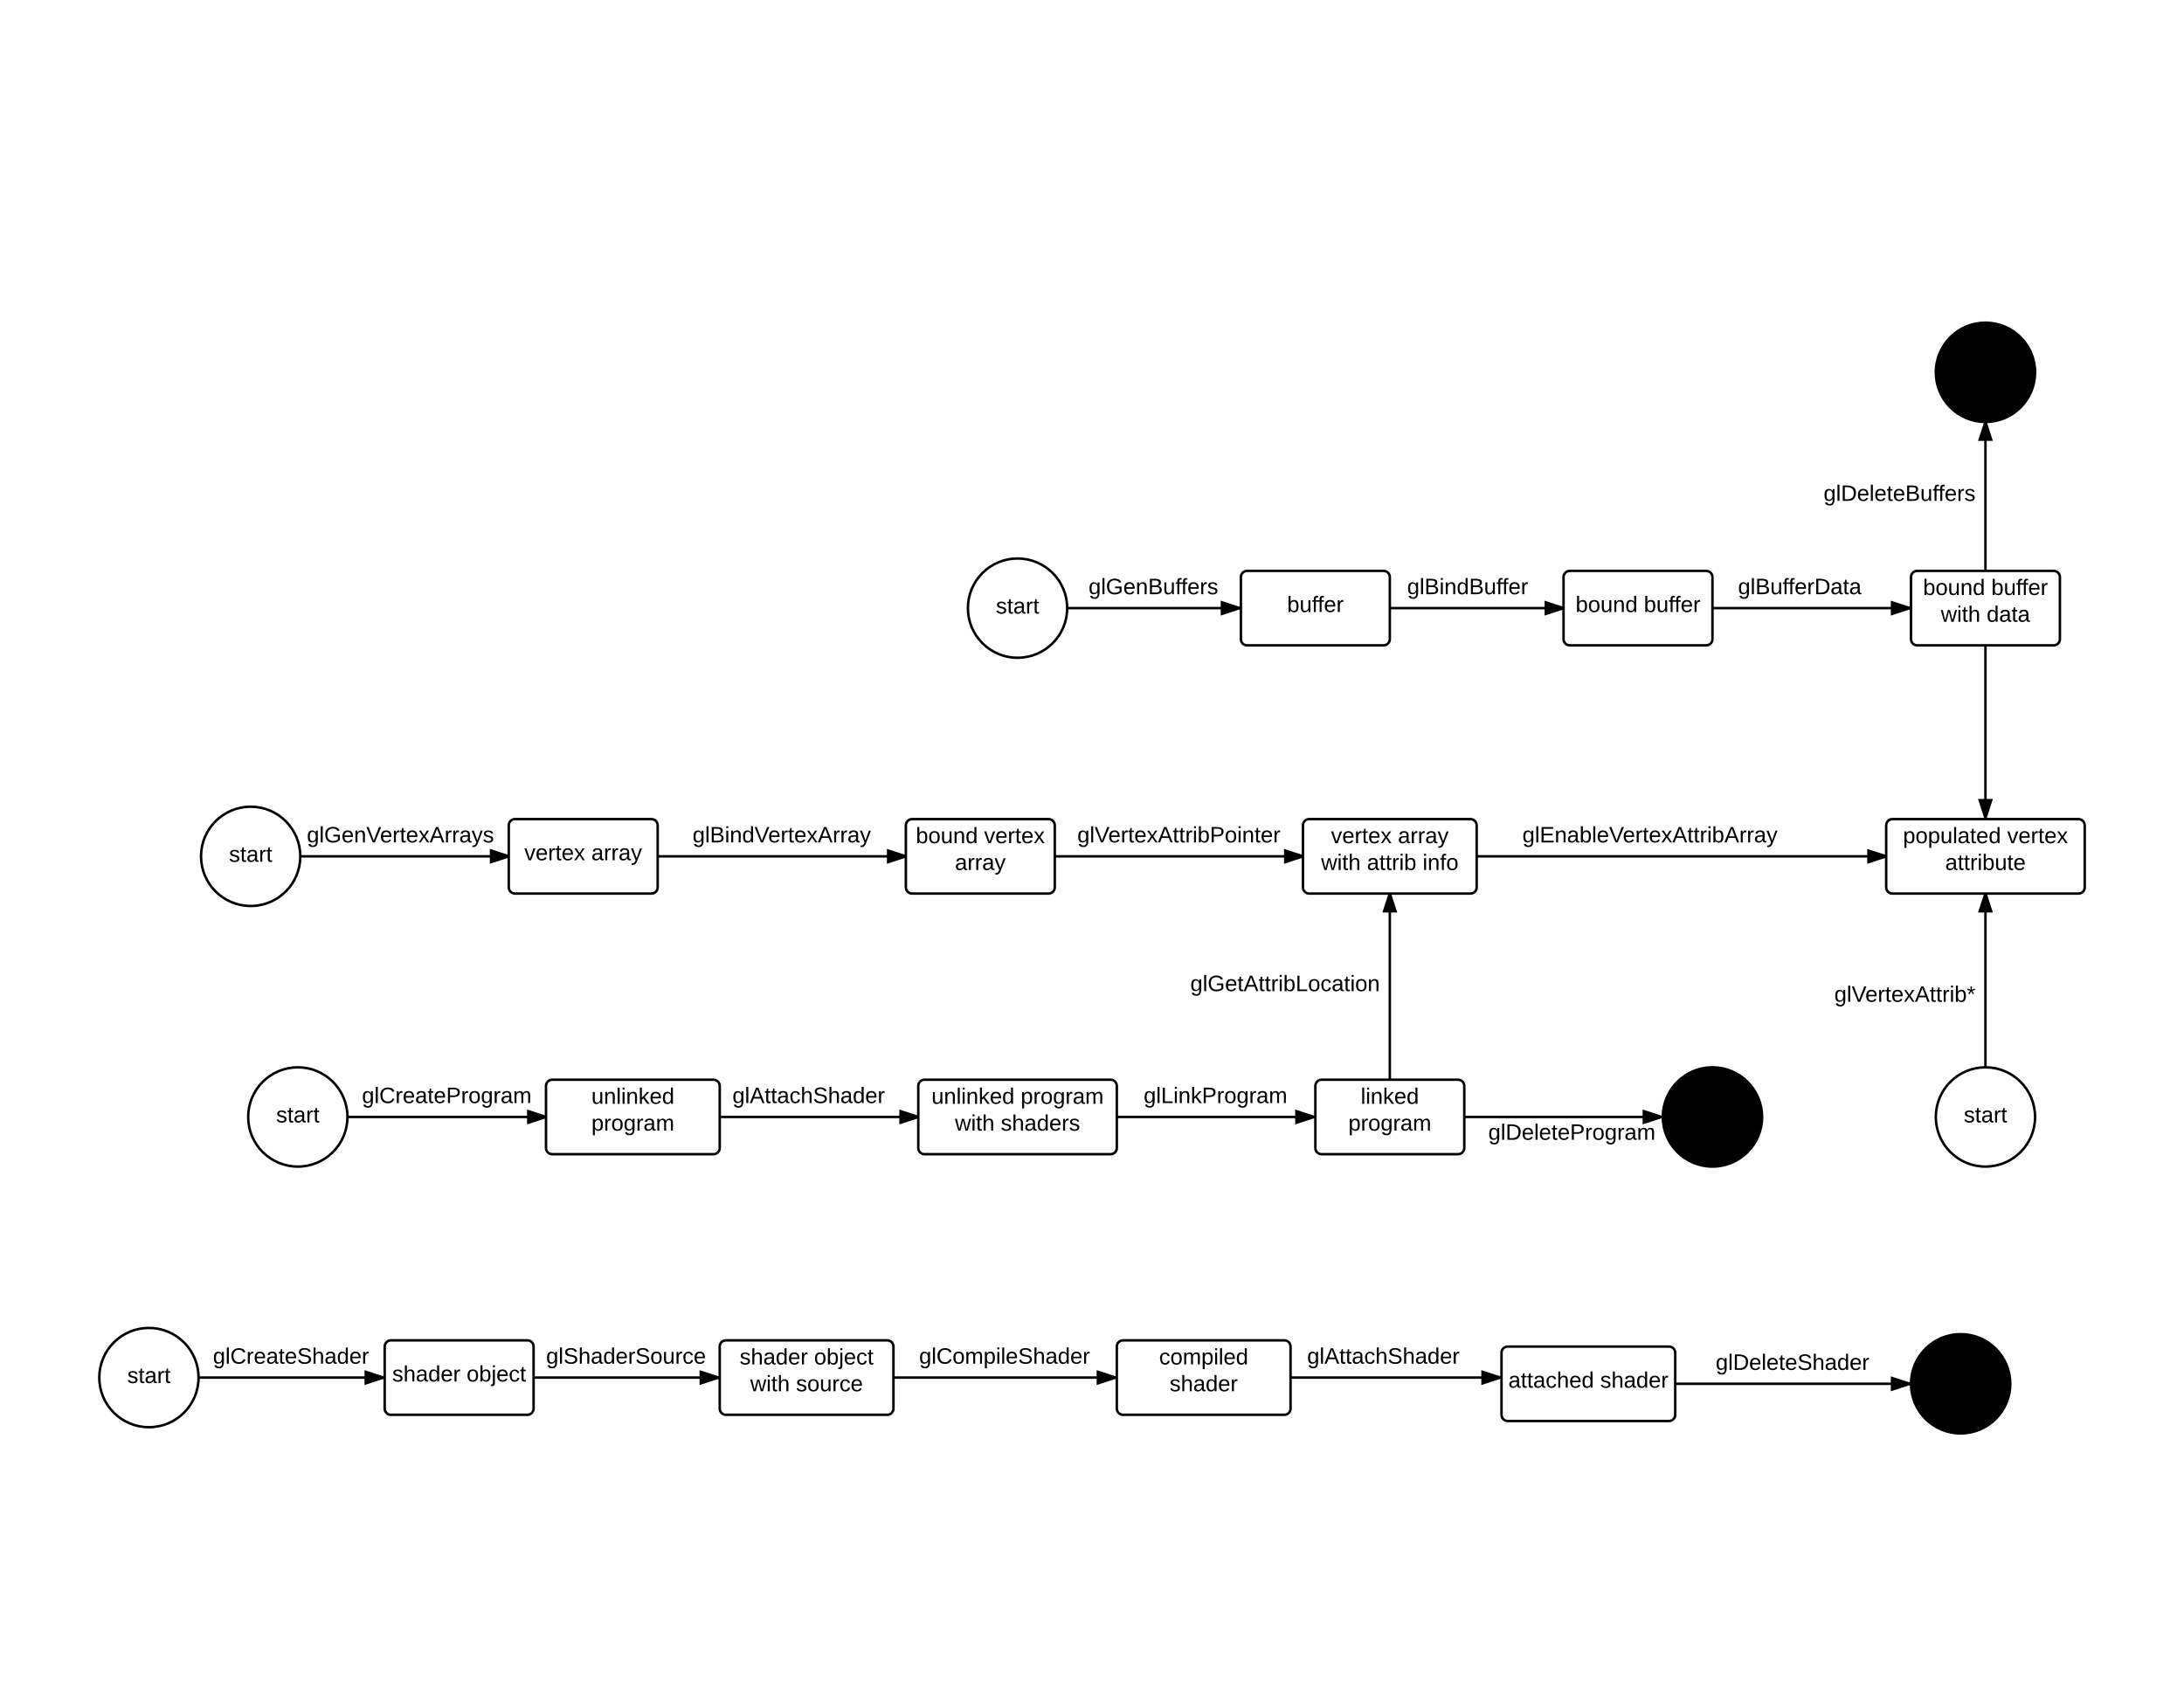 <svg xmlns="http://www.w3.org/2000/svg" xmlns:xlink="http://www.w3.org/1999/xlink" width="1760" height="1360"><g transform="translate(0 0)"><path d="M0 0h1760v1360H0z" fill="#fff"/><path d="M1000 465c0-2.76 2.24-5 5-5h110c2.76 0 5 2.24 5 5v50c0 2.76-2.24 5-5 5h-110c-2.76 0-5-2.24-5-5z" stroke="#000" stroke-width="2" fill="#fff"/><use xlink:href="#a" transform="matrix(1,0,0,1,1000,460) translate(37.205 33.15)"/><path d="M860 490h139" stroke="#000" stroke-width="2" fill="none"/><path d="M860 491h-.06l.06-1-.04-1h.04zM999 490l-14.27 4.64v-9.28z"/><path d="M1000 489.27v1.46L983.73 496v-12zm-14.27 4l10.03-3.27-10.03-3.26z"/><use xlink:href="#b" transform="matrix(1,0,0,1,877.226,464.4) translate(0 14.4)"/><path d="M1260 465c0-2.76 2.24-5 5-5h110c2.76 0 5 2.24 5 5v50c0 2.76-2.24 5-5 5h-110c-2.76 0-5-2.24-5-5z" stroke="#000" stroke-width="2" fill="#fff"/><use xlink:href="#c" transform="matrix(1,0,0,1,1260,460) translate(9.705 33.15)"/><use xlink:href="#d" transform="matrix(1,0,0,1,1260,460) translate(64.705 33.15)"/><path d="M1120 490h140" stroke="#000" stroke-width="2" fill="none"/><path d="M1120 491v-2zM1260 490l-14.27 4.64v-9.28z"/><path d="M1260 488.95v2.1l-15.27 4.96v-12zm-13.27 4.3l10.03-3.25-10.03-3.26z"/><use xlink:href="#e" transform="matrix(1,0,0,1,1133.958,464.4) translate(0 14.4)"/><path d="M1540 465c0-2.76 2.24-5 5-5h110c2.76 0 5 2.24 5 5v50c0 2.76-2.24 5-5 5h-110c-2.76 0-5-2.24-5-5z" stroke="#000" stroke-width="2" fill="#fff"/><use xlink:href="#c" transform="matrix(1,0,0,1,1540,460) translate(9.705 19.41)"/><use xlink:href="#f" transform="matrix(1,0,0,1,1540,460) translate(64.705 19.41)"/><use xlink:href="#g" transform="matrix(1,0,0,1,1540,460) translate(24.055 41.01)"/><use xlink:href="#h" transform="matrix(1,0,0,1,1540,460) translate(60.955 41.01)"/><path d="M1380 490h159" stroke="#000" stroke-width="2" fill="none"/><path d="M1380 491v-2zM1539 490l-14.27 4.64v-9.28z"/><path d="M1540 489.27v1.46l-16.27 5.28v-12zm-14.27 4l10.03-3.27-10.03-3.26z"/><use xlink:href="#i" transform="matrix(1,0,0,1,1400.583,464.4) translate(0 14.4)"/><path d="M860 490c0 22.1-17.9 40-40 40s-40-17.9-40-40 17.9-40 40-40 40 17.9 40 40z" stroke="#000" stroke-width="2" fill="#fff"/><use xlink:href="#j" transform="matrix(1,0,0,1,780,450) translate(22.53 44.4)"/><path d="M410 665c0-2.76 2.24-5 5-5h110c2.76 0 5 2.24 5 5v50c0 2.76-2.24 5-5 5H415c-2.76 0-5-2.24-5-5z" stroke="#000" stroke-width="2" fill="#fff"/><use xlink:href="#k" transform="matrix(1,0,0,1,410,660) translate(12.58 33.15)"/><use xlink:href="#l" transform="matrix(1,0,0,1,410,660) translate(66.53 33.15)"/><path d="M242 690c0 22.1-17.9 40-40 40s-40-17.9-40-40 17.9-40 40-40 40 17.9 40 40z" stroke="#000" stroke-width="2" fill="#fff"/><use xlink:href="#j" transform="matrix(1,0,0,1,162,650) translate(22.53 44.4)"/><path d="M242 690h168" stroke="#000" stroke-width="2" fill="none"/><path d="M242 691h-.06l.06-1-.04-1h.04zM410 690l-14.27 4.64v-9.28z"/><path d="M410 688.95v2.1L394.73 696v-12zm-13.27 4.3l10.03-3.25-10.03-3.26z"/><use xlink:href="#m" transform="matrix(1,0,0,1,247.267,664.4) translate(0 14.4)"/><path d="M730 665c0-2.76 2.24-5 5-5h110c2.76 0 5 2.24 5 5v50c0 2.76-2.24 5-5 5H735c-2.76 0-5-2.24-5-5z" stroke="#000" stroke-width="2" fill="#fff"/><use xlink:href="#c" transform="matrix(1,0,0,1,730,660) translate(8.03 19.41)"/><use xlink:href="#n" transform="matrix(1,0,0,1,730,660) translate(63.03 19.41)"/><use xlink:href="#l" transform="matrix(1,0,0,1,730,660) translate(39.555 41.01)"/><path d="M530 690h200" stroke="#000" stroke-width="2" fill="none"/><path d="M530 691v-2zM730 690l-14.27 4.64v-9.28z"/><path d="M730 688.95v2.1L714.73 696v-12zm-13.27 4.3l10.03-3.25-10.03-3.26z"/><use xlink:href="#o" transform="matrix(1,0,0,1,558.126,664.4) translate(0 14.4)"/><path d="M1050 665c0-2.76 2.24-5 5-5h130c2.76 0 5 2.24 5 5v50c0 2.76-2.24 5-5 5h-130c-2.76 0-5-2.24-5-5z" stroke="#000" stroke-width="2" fill="#fff"/><use xlink:href="#k" transform="matrix(1,0,0,1,1050,660) translate(22.58 19.41)"/><use xlink:href="#p" transform="matrix(1,0,0,1,1050,660) translate(76.53 19.41)"/><use xlink:href="#g" transform="matrix(1,0,0,1,1050,660) translate(14.63 41.01)"/><use xlink:href="#q" transform="matrix(1,0,0,1,1050,660) translate(51.53 41.01)"/><use xlink:href="#r" transform="matrix(1,0,0,1,1050,660) translate(96.43 41.01)"/><path d="M850 690h200" stroke="#000" stroke-width="2" fill="none"/><path d="M850 691v-2zM1050 690l-14.27 4.64v-9.28z"/><path d="M1050 688.95v2.1l-15.27 4.96v-12zm-13.27 4.3l10.03-3.25-10.03-3.26z"/><use xlink:href="#s" transform="matrix(1,0,0,1,868.151,664.4) translate(0 14.4)"/><path d="M1520 665c0-2.76 2.24-5 5-5h150c2.76 0 5 2.24 5 5v50c0 2.76-2.24 5-5 5h-150c-2.76 0-5-2.24-5-5z" stroke="#000" stroke-width="2" fill="#fff"/><use xlink:href="#t" transform="matrix(1,0,0,1,1520,660) translate(13.555 19.41)"/><use xlink:href="#n" transform="matrix(1,0,0,1,1520,660) translate(97.505 19.41)"/><use xlink:href="#u" transform="matrix(1,0,0,1,1520,660) translate(47.555 41.01)"/><path d="M1640 900c0 22.1-17.9 40-40 40s-40-17.9-40-40 17.9-40 40-40 40 17.9 40 40z" stroke="#000" stroke-width="2" fill="#fff"/><use xlink:href="#j" transform="matrix(1,0,0,1,1560,860) translate(22.53 44.4)"/><path d="M1600 860V720" stroke="#000" stroke-width="2" fill="none"/><path d="M1601 860.06l-1-.06-1 .04V860h2zM1604.64 734.27h-9.28L1600 720z"/><path d="M1606 735.27h-12l4.95-15.27h2.1zm-9.26-2h6.52l-3.26-10.03z"/><use xlink:href="#v" transform="matrix(1,0,0,1,1478.2,792.812) translate(0 14.4)"/><path d="M1060 875c0-2.76 2.24-5 5-5h110c2.76 0 5 2.24 5 5v50c0 2.76-2.24 5-5 5h-110c-2.76 0-5-2.24-5-5z" stroke="#000" stroke-width="2" fill="#fff"/><use xlink:href="#w" transform="matrix(1,0,0,1,1060,870) translate(36.555 19.41)"/><use xlink:href="#x" transform="matrix(1,0,0,1,1060,870) translate(26.58 41.01)"/><path d="M1120 870V720" stroke="#000" stroke-width="2" fill="none"/><path d="M1124.64 734.27h-9.28L1120 720z"/><path d="M1126 735.27h-12l4.95-15.27h2.1zm-9.26-2h6.52l-3.26-10.03z"/><use xlink:href="#y" transform="matrix(1,0,0,1,959.2,784.2) translate(0 14.4)"/><path d="M310 1085c0-2.76 2.24-5 5-5h110c2.76 0 5 2.24 5 5v50c0 2.76-2.24 5-5 5H315c-2.76 0-5-2.24-5-5z" stroke="#000" stroke-width="2" fill="#fff"/><use xlink:href="#z" transform="matrix(1,0,0,1,310,1080) translate(6.055 33.15)"/><use xlink:href="#A" transform="matrix(1,0,0,1,310,1080) translate(66.005 33.15)"/><path d="M580 1085c0-2.76 2.24-5 5-5h130c2.76 0 5 2.24 5 5v50c0 2.76-2.24 5-5 5H585c-2.76 0-5-2.24-5-5z" stroke="#000" stroke-width="2" fill="#fff"/><use xlink:href="#z" transform="matrix(1,0,0,1,580,1080) translate(16.055 19.41)"/><use xlink:href="#B" transform="matrix(1,0,0,1,580,1080) translate(76.005 19.41)"/><use xlink:href="#g" transform="matrix(1,0,0,1,580,1080) translate(24.58 41.01)"/><use xlink:href="#C" transform="matrix(1,0,0,1,580,1080) translate(61.48 41.01)"/><path d="M430 1110h149" stroke="#000" stroke-width="2" fill="none"/><path d="M430 1111v-2zM579 1110l-14.27 4.64v-9.28z"/><path d="M580 1109.27v1.46l-16.27 5.28v-12zm-14.27 4l10.03-3.27-10.03-3.26z"/><use xlink:href="#D" transform="matrix(1,0,0,1,440.076,1084.4) translate(0 14.4)"/><path d="M900 1085c0-2.76 2.24-5 5-5h130c2.76 0 5 2.24 5 5v50c0 2.76-2.24 5-5 5H905c-2.76 0-5-2.24-5-5z" stroke="#000" stroke-width="2" fill="#fff"/><use xlink:href="#E" transform="matrix(1,0,0,1,900,1080) translate(34.08 19.41)"/><use xlink:href="#F" transform="matrix(1,0,0,1,900,1080) translate(42.53 41.01)"/><path d="M740 875c0-2.76 2.24-5 5-5h150c2.76 0 5 2.24 5 5v50c0 2.76-2.24 5-5 5H745c-2.76 0-5-2.24-5-5z" stroke="#000" stroke-width="2" fill="#fff"/><use xlink:href="#G" transform="matrix(1,0,0,1,740,870) translate(10.63 19.41)"/><use xlink:href="#H" transform="matrix(1,0,0,1,740,870) translate(82.53 19.41)"/><use xlink:href="#g" transform="matrix(1,0,0,1,740,870) translate(29.58 41.01)"/><use xlink:href="#I" transform="matrix(1,0,0,1,740,870) translate(66.48 41.01)"/><path d="M1210 1090c0-2.76 2.24-5 5-5h130c2.76 0 5 2.24 5 5v50c0 2.76-2.24 5-5 5h-130c-2.76 0-5-2.24-5-5z" stroke="#000" stroke-width="2" fill="#fff"/><use xlink:href="#J" transform="matrix(1,0,0,1,1210,1085) translate(5.53 33.15)"/><use xlink:href="#F" transform="matrix(1,0,0,1,1210,1085) translate(79.53 33.15)"/><path d="M720 1110h179" stroke="#000" stroke-width="2" fill="none"/><path d="M720 1111v-2zM899 1110l-14.27 4.64v-9.28z"/><path d="M900 1109.27v1.46l-16.27 5.28v-12zm-14.27 4l10.03-3.27-10.03-3.26z"/><use xlink:href="#K" transform="matrix(1,0,0,1,740.651,1084.4) translate(0 14.4)"/><path d="M1040 1110h169" stroke="#000" stroke-width="2" fill="none"/><path d="M1040 1111v-2zM1209 1110l-14.27 4.64v-9.28z"/><path d="M1210 1109.27v1.46l-16.27 5.28v-12zm-14.27 4l10.03-3.27-10.03-3.26z"/><use xlink:href="#L" transform="matrix(1,0,0,1,1053.348,1084.4) translate(0 14.4)"/><path d="M900 900h159" stroke="#000" stroke-width="2" fill="none"/><path d="M900 901v-2zM1059 900l-14.27 4.64v-9.28z"/><path d="M1060 899.27v1.46l-16.27 5.28v-12zm-14.27 4l10.03-3.27-10.03-3.26z"/><use xlink:href="#M" transform="matrix(1,0,0,1,921.626,874.4) translate(0 14.4)"/><path d="M440 875c0-2.76 2.24-5 5-5h130c2.76 0 5 2.24 5 5v50c0 2.76-2.24 5-5 5H445c-2.76 0-5-2.24-5-5z" stroke="#000" stroke-width="2" fill="#fff"/><use xlink:href="#N" transform="matrix(1,0,0,1,440,870) translate(36.555 19.41)"/><use xlink:href="#x" transform="matrix(1,0,0,1,440,870) translate(36.58 41.01)"/><path d="M280 900c0 22.1-17.9 40-40 40s-40-17.9-40-40 17.9-40 40-40 40 17.9 40 40z" stroke="#000" stroke-width="2" fill="#fff"/><use xlink:href="#j" transform="matrix(1,0,0,1,200,860) translate(22.53 44.4)"/><path d="M280 900h160" stroke="#000" stroke-width="2" fill="none"/><path d="M280 901h-.06l.06-1-.04-1h.04zM440 900l-14.27 4.64v-9.28z"/><path d="M440 898.95v2.1L424.73 906v-12zm-13.27 4.3l10.03-3.25-10.03-3.26z"/><use xlink:href="#O" transform="matrix(1,0,0,1,291.651,874.4) translate(0 14.4)"/><path d="M581 900h159" stroke="#000" stroke-width="2" fill="none"/><path d="M581 901h-1v-2h1zM740 900l-14.27 4.64v-9.28z"/><path d="M740 898.95v2.1L724.73 906v-12zm-13.27 4.3l10.03-3.25-10.03-3.26z"/><use xlink:href="#L" transform="matrix(1,0,0,1,590.217,874.4) translate(0 14.4)"/><path d="M1350 1115h189" stroke="#000" stroke-width="2" fill="none"/><path d="M1350 1116v-2zM1539 1115l-14.27 4.64v-9.28z"/><path d="M1540.04 1114.3l-.04.7.03.72-16.3 5.3v-12.03zm-14.3 3.96l10.02-3.26-10.03-3.26z"/><use xlink:href="#P" transform="matrix(1,0,0,1,1382.601,1089.4) translate(0 14.4)"/><path d="M160 1110c0 22.1-17.9 40-40 40s-40-17.9-40-40 17.9-40 40-40 40 17.9 40 40z" stroke="#000" stroke-width="2" fill="#fff"/><use xlink:href="#j" transform="matrix(1,0,0,1,80,1070) translate(22.53 44.4)"/><path d="M160 1110h149" stroke="#000" stroke-width="2" fill="none"/><path d="M160 1111h-.06l.06-1-.04-1h.04zM309 1110l-14.27 4.64v-9.28z"/><path d="M310 1109.27v1.46l-16.27 5.28v-12zm-14.27 4l10.03-3.27-10.03-3.26z"/><use xlink:href="#Q" transform="matrix(1,0,0,1,171.601,1084.4) translate(0 14.4)"/><path d="M1190 690h330" stroke="#000" stroke-width="2" fill="none"/><path d="M1190 691v-2zM1520 690l-14.27 4.64v-9.28z"/><path d="M1520 688.95v2.1l-15.27 4.96v-12zm-13.27 4.3l10.03-3.25-10.03-3.26z"/><g><use xlink:href="#R" transform="matrix(1,0,0,1,1226.827,664.4) translate(0 14.4)"/></g><path d="M1640 300c0 22.1-17.9 40-40 40s-40-17.9-40-40 17.9-40 40-40 40 17.9 40 40z" stroke="#000" stroke-width="2"/><g><use xlink:href="#S" transform="matrix(1,0,0,1,1560,260) translate(40.005 44.4)"/></g><path d="M1600 460V340" stroke="#000" stroke-width="2" fill="none"/><path d="M1601 460h-2 2zM1604.64 354.27h-9.28L1600 340z"/><path d="M1600 340l1.04-.04 4.97 15.3h-12l4.97-15.32zm-3.26 13.27h6.52l-3.26-10.03z"/><g><use xlink:href="#T" transform="matrix(1,0,0,1,1469.55,389.199) translate(0 14.4)"/></g><path d="M1420 900c0 22.1-17.9 40-40 40s-40-17.9-40-40 17.9-40 40-40 40 17.9 40 40z" stroke="#000" stroke-width="2"/><g><use xlink:href="#S" transform="matrix(1,0,0,1,1340,860) translate(40.005 44.4)"/></g><path d="M1180 900h159" stroke="#000" stroke-width="2" fill="none"/><path d="M1180 901v-2zM1339 900l-14.27 4.64v-9.28z"/><path d="M1340.04 899.3l-.04.7.03.72-16.3 5.3v-12.03zm-14.3 3.96l10.02-3.26-10.03-3.26z"/><g><use xlink:href="#U" transform="matrix(1,0,0,1,1199.337,904) translate(0 14.4)"/></g><path d="M1620 1115c0 22.1-17.9 40-40 40s-40-17.9-40-40 17.9-40 40-40 40 17.9 40 40z" stroke="#000" stroke-width="2"/><g><use xlink:href="#S" transform="matrix(1,0,0,1,1540,1075) translate(40.005 44.4)"/></g><path d="M1600 520v139" stroke="#000" stroke-width="2" fill="none"/><path d="M1601 520h-2 2zM1600 659l-4.64-14.27h9.28z"/><path d="M1600.73 660h-1.46l-5.28-16.27h12zm-4-14.27l3.27 10.03 3.26-10.03z"/><defs><path d="M115-194c53 0 69 39 70 98 0 66-23 100-70 100C84 3 66-7 56-30L54 0H23l1-261h32v101c10-23 28-34 59-34zm-8 174c40 0 45-34 45-75 0-40-5-75-45-74-42 0-51 32-51 76 0 43 10 73 51 73" id="V"/><path d="M84 4C-5 8 30-112 23-190h32v120c0 31 7 50 39 49 72-2 45-101 50-169h31l1 190h-30c-1-10 1-25-2-33-11 22-28 36-60 37" id="W"/><path d="M101-234c-31-9-42 10-38 44h38v23H63V0H32v-167H5v-23h27c-7-52 17-82 69-68v24" id="X"/><path d="M100-194c63 0 86 42 84 106H49c0 40 14 67 53 68 26 1 43-12 49-29l28 8c-11 28-37 45-77 45C44 4 14-33 15-96c1-61 26-98 85-98zm52 81c6-60-76-77-97-28-3 7-6 17-6 28h103" id="Y"/><path d="M114-163C36-179 61-72 57 0H25l-1-190h30c1 12-1 29 2 39 6-27 23-49 58-41v29" id="Z"/><g id="a"><use transform="matrix(0.05,0,0,0.05,0,0)" xlink:href="#V"/><use transform="matrix(0.05,0,0,0.05,10,0)" xlink:href="#W"/><use transform="matrix(0.05,0,0,0.05,20,0)" xlink:href="#X"/><use transform="matrix(0.05,0,0,0.05,24.65,0)" xlink:href="#X"/><use transform="matrix(0.05,0,0,0.05,29.65,0)" xlink:href="#Y"/><use transform="matrix(0.05,0,0,0.05,39.65,0)" xlink:href="#Z"/></g><path d="M177-190C167-65 218 103 67 71c-23-6-38-20-44-43l32-5c15 47 100 32 89-28v-30C133-14 115 1 83 1 29 1 15-40 15-95c0-56 16-97 71-98 29-1 48 16 59 35 1-10 0-23 2-32h30zM94-22c36 0 50-32 50-73 0-42-14-75-50-75-39 0-46 34-46 75s6 73 46 73" id="aa"/><path d="M24 0v-261h32V0H24" id="ab"/><path d="M143 4C61 4 22-44 18-125c-5-107 100-154 193-111 17 8 29 25 37 43l-32 9c-13-25-37-40-76-40-61 0-88 39-88 99 0 61 29 100 91 101 35 0 62-11 79-27v-45h-74v-28h105v86C228-13 192 4 143 4" id="ac"/><path d="M117-194c89-4 53 116 60 194h-32v-121c0-31-8-49-39-48C34-167 62-67 57 0H25l-1-190h30c1 10-1 24 2 32 11-22 29-35 61-36" id="ad"/><path d="M160-131c35 5 61 23 61 61C221 17 115-2 30 0v-248c76 3 177-17 177 60 0 33-19 50-47 57zm-97-11c50-1 110 9 110-42 0-47-63-36-110-37v79zm0 115c55-2 124 14 124-45 0-56-70-42-124-44v89" id="ae"/><path d="M135-143c-3-34-86-38-87 0 15 53 115 12 119 90S17 21 10-45l28-5c4 36 97 45 98 0-10-56-113-15-118-90-4-57 82-63 122-42 12 7 21 19 24 35" id="af"/><g id="b"><use transform="matrix(0.05,0,0,0.05,0,0)" xlink:href="#aa"/><use transform="matrix(0.05,0,0,0.05,10,0)" xlink:href="#ab"/><use transform="matrix(0.05,0,0,0.05,13.95,0)" xlink:href="#ac"/><use transform="matrix(0.05,0,0,0.05,27.95,0)" xlink:href="#Y"/><use transform="matrix(0.05,0,0,0.05,37.95,0)" xlink:href="#ad"/><use transform="matrix(0.05,0,0,0.05,47.95,0)" xlink:href="#ae"/><use transform="matrix(0.05,0,0,0.05,59.95,0)" xlink:href="#W"/><use transform="matrix(0.05,0,0,0.05,69.95,0)" xlink:href="#X"/><use transform="matrix(0.05,0,0,0.05,74.6,0)" xlink:href="#X"/><use transform="matrix(0.05,0,0,0.05,79.6,0)" xlink:href="#Y"/><use transform="matrix(0.05,0,0,0.05,89.6,0)" xlink:href="#Z"/><use transform="matrix(0.05,0,0,0.05,95.55,0)" xlink:href="#af"/></g><path d="M100-194c62-1 85 37 85 99 1 63-27 99-86 99S16-35 15-95c0-66 28-99 85-99zM99-20c44 1 53-31 53-75 0-43-8-75-51-75s-53 32-53 75 10 74 51 75" id="ag"/><path d="M85-194c31 0 48 13 60 33l-1-100h32l1 261h-30c-2-10 0-23-3-31C134-8 116 4 85 4 32 4 16-35 15-94c0-66 23-100 70-100zm9 24c-40 0-46 34-46 75 0 40 6 74 45 74 42 0 51-32 51-76 0-42-9-74-50-73" id="ah"/><g id="c"><use transform="matrix(0.05,0,0,0.05,0,0)" xlink:href="#V"/><use transform="matrix(0.05,0,0,0.05,10,0)" xlink:href="#ag"/><use transform="matrix(0.05,0,0,0.05,20,0)" xlink:href="#W"/><use transform="matrix(0.05,0,0,0.05,30,0)" xlink:href="#ad"/><use transform="matrix(0.05,0,0,0.05,40,0)" xlink:href="#ah"/></g><g id="d"><use transform="matrix(0.05,0,0,0.05,0,0)" xlink:href="#V"/><use transform="matrix(0.05,0,0,0.05,10,0)" xlink:href="#W"/><use transform="matrix(0.05,0,0,0.05,20,0)" xlink:href="#X"/><use transform="matrix(0.05,0,0,0.05,24.65,0)" xlink:href="#X"/><use transform="matrix(0.05,0,0,0.05,29.65,0)" xlink:href="#Y"/><use transform="matrix(0.05,0,0,0.05,39.65,0)" xlink:href="#Z"/></g><path d="M24-231v-30h32v30H24zM24 0v-190h32V0H24" id="ai"/><g id="e"><use transform="matrix(0.05,0,0,0.05,0,0)" xlink:href="#aa"/><use transform="matrix(0.05,0,0,0.05,10,0)" xlink:href="#ab"/><use transform="matrix(0.05,0,0,0.05,13.95,0)" xlink:href="#ae"/><use transform="matrix(0.05,0,0,0.05,25.95,0)" xlink:href="#ai"/><use transform="matrix(0.05,0,0,0.05,29.9,0)" xlink:href="#ad"/><use transform="matrix(0.05,0,0,0.05,39.9,0)" xlink:href="#ah"/><use transform="matrix(0.05,0,0,0.05,49.9,0)" xlink:href="#ae"/><use transform="matrix(0.05,0,0,0.05,61.9,0)" xlink:href="#W"/><use transform="matrix(0.05,0,0,0.05,71.9,0)" xlink:href="#X"/><use transform="matrix(0.05,0,0,0.05,76.55,0)" xlink:href="#X"/><use transform="matrix(0.05,0,0,0.05,81.55,0)" xlink:href="#Y"/><use transform="matrix(0.05,0,0,0.05,91.55,0)" xlink:href="#Z"/></g><g id="f"><use transform="matrix(0.05,0,0,0.05,0,0)" xlink:href="#V"/><use transform="matrix(0.05,0,0,0.05,10,0)" xlink:href="#W"/><use transform="matrix(0.05,0,0,0.05,20,0)" xlink:href="#X"/><use transform="matrix(0.05,0,0,0.05,24.65,0)" xlink:href="#X"/><use transform="matrix(0.05,0,0,0.05,29.65,0)" xlink:href="#Y"/><use transform="matrix(0.05,0,0,0.05,39.65,0)" xlink:href="#Z"/></g><path d="M206 0h-36l-40-164L89 0H53L-1-190h32L70-26l43-164h34l41 164 42-164h31" id="aj"/><path d="M59-47c-2 24 18 29 38 22v24C64 9 27 4 27-40v-127H5v-23h24l9-43h21v43h35v23H59v120" id="ak"/><path d="M106-169C34-169 62-67 57 0H25v-261h32l-1 103c12-21 28-36 61-36 89 0 53 116 60 194h-32v-121c2-32-8-49-39-48" id="al"/><g id="g"><use transform="matrix(0.05,0,0,0.05,0,0)" xlink:href="#aj"/><use transform="matrix(0.05,0,0,0.05,12.95,0)" xlink:href="#ai"/><use transform="matrix(0.05,0,0,0.05,16.9,0)" xlink:href="#ak"/><use transform="matrix(0.05,0,0,0.05,21.9,0)" xlink:href="#al"/></g><path d="M141-36C126-15 110 5 73 4 37 3 15-17 15-53c-1-64 63-63 125-63 3-35-9-54-41-54-24 1-41 7-42 31l-33-3c5-37 33-52 76-52 45 0 72 20 72 64v82c-1 20 7 32 28 27v20c-31 9-61-2-59-35zM48-53c0 20 12 33 32 33 41-3 63-29 60-74-43 2-92-5-92 41" id="am"/><g id="h"><use transform="matrix(0.05,0,0,0.05,0,0)" xlink:href="#ah"/><use transform="matrix(0.05,0,0,0.05,10,0)" xlink:href="#am"/><use transform="matrix(0.05,0,0,0.05,20,0)" xlink:href="#ak"/><use transform="matrix(0.05,0,0,0.05,25,0)" xlink:href="#am"/></g><path d="M30-248c118-7 216 8 213 122C240-48 200 0 122 0H30v-248zM63-27c89 8 146-16 146-99s-60-101-146-95v194" id="an"/><g id="i"><use transform="matrix(0.05,0,0,0.05,0,0)" xlink:href="#aa"/><use transform="matrix(0.05,0,0,0.05,10,0)" xlink:href="#ab"/><use transform="matrix(0.05,0,0,0.05,13.95,0)" xlink:href="#ae"/><use transform="matrix(0.05,0,0,0.05,25.95,0)" xlink:href="#W"/><use transform="matrix(0.05,0,0,0.05,35.95,0)" xlink:href="#X"/><use transform="matrix(0.05,0,0,0.05,40.6,0)" xlink:href="#X"/><use transform="matrix(0.05,0,0,0.05,45.6,0)" xlink:href="#Y"/><use transform="matrix(0.05,0,0,0.05,55.6,0)" xlink:href="#Z"/><use transform="matrix(0.05,0,0,0.05,61.55,0)" xlink:href="#an"/><use transform="matrix(0.05,0,0,0.05,74.5,0)" xlink:href="#am"/><use transform="matrix(0.05,0,0,0.05,84.5,0)" xlink:href="#ak"/><use transform="matrix(0.05,0,0,0.05,89.5,0)" xlink:href="#am"/></g><g id="j"><use transform="matrix(0.05,0,0,0.05,0,0)" xlink:href="#af"/><use transform="matrix(0.05,0,0,0.05,9,0)" xlink:href="#ak"/><use transform="matrix(0.05,0,0,0.05,14,0)" xlink:href="#am"/><use transform="matrix(0.05,0,0,0.05,24,0)" xlink:href="#Z"/><use transform="matrix(0.05,0,0,0.05,29.95,0)" xlink:href="#ak"/></g><path d="M108 0H70L1-190h34L89-25l56-165h34" id="ao"/><path d="M141 0L90-78 38 0H4l68-98-65-92h35l48 74 47-74h35l-64 92 68 98h-35" id="ap"/><g id="k"><use transform="matrix(0.05,0,0,0.05,0,0)" xlink:href="#ao"/><use transform="matrix(0.05,0,0,0.05,9,0)" xlink:href="#Y"/><use transform="matrix(0.05,0,0,0.05,19,0)" xlink:href="#Z"/><use transform="matrix(0.05,0,0,0.05,24.95,0)" xlink:href="#ak"/><use transform="matrix(0.05,0,0,0.05,29.95,0)" xlink:href="#Y"/><use transform="matrix(0.05,0,0,0.05,39.95,0)" xlink:href="#ap"/></g><path d="M179-190L93 31C79 59 56 82 12 73V49c39 6 53-20 64-50L1-190h34L92-34l54-156h33" id="aq"/><g id="l"><use transform="matrix(0.05,0,0,0.05,0,0)" xlink:href="#am"/><use transform="matrix(0.05,0,0,0.05,10,0)" xlink:href="#Z"/><use transform="matrix(0.05,0,0,0.05,15.95,0)" xlink:href="#Z"/><use transform="matrix(0.05,0,0,0.05,21.9,0)" xlink:href="#am"/><use transform="matrix(0.05,0,0,0.05,31.9,0)" xlink:href="#aq"/></g><path d="M137 0h-34L2-248h35l83 218 83-218h36" id="ar"/><path d="M205 0l-28-72H64L36 0H1l101-248h38L239 0h-34zm-38-99l-47-123c-12 45-31 82-46 123h93" id="as"/><g id="m"><use transform="matrix(0.05,0,0,0.05,0,0)" xlink:href="#aa"/><use transform="matrix(0.05,0,0,0.05,10,0)" xlink:href="#ab"/><use transform="matrix(0.05,0,0,0.05,13.95,0)" xlink:href="#ac"/><use transform="matrix(0.05,0,0,0.05,27.95,0)" xlink:href="#Y"/><use transform="matrix(0.05,0,0,0.05,37.95,0)" xlink:href="#ad"/><use transform="matrix(0.05,0,0,0.05,47.95,0)" xlink:href="#ar"/><use transform="matrix(0.05,0,0,0.05,58.95,0)" xlink:href="#Y"/><use transform="matrix(0.05,0,0,0.05,68.95,0)" xlink:href="#Z"/><use transform="matrix(0.05,0,0,0.05,74.9,0)" xlink:href="#ak"/><use transform="matrix(0.05,0,0,0.05,79.9,0)" xlink:href="#Y"/><use transform="matrix(0.05,0,0,0.05,89.9,0)" xlink:href="#ap"/><use transform="matrix(0.05,0,0,0.05,98.9,0)" xlink:href="#as"/><use transform="matrix(0.05,0,0,0.05,110.9,0)" xlink:href="#Z"/><use transform="matrix(0.05,0,0,0.05,116.85,0)" xlink:href="#Z"/><use transform="matrix(0.05,0,0,0.05,122.8,0)" xlink:href="#am"/><use transform="matrix(0.05,0,0,0.05,132.8,0)" xlink:href="#aq"/><use transform="matrix(0.05,0,0,0.05,141.8,0)" xlink:href="#af"/></g><g id="n"><use transform="matrix(0.05,0,0,0.05,0,0)" xlink:href="#ao"/><use transform="matrix(0.05,0,0,0.05,9,0)" xlink:href="#Y"/><use transform="matrix(0.05,0,0,0.05,19,0)" xlink:href="#Z"/><use transform="matrix(0.05,0,0,0.05,24.95,0)" xlink:href="#ak"/><use transform="matrix(0.05,0,0,0.05,29.95,0)" xlink:href="#Y"/><use transform="matrix(0.05,0,0,0.05,39.95,0)" xlink:href="#ap"/></g><g id="o"><use transform="matrix(0.05,0,0,0.05,0,0)" xlink:href="#aa"/><use transform="matrix(0.05,0,0,0.05,10,0)" xlink:href="#ab"/><use transform="matrix(0.05,0,0,0.05,13.95,0)" xlink:href="#ae"/><use transform="matrix(0.05,0,0,0.05,25.95,0)" xlink:href="#ai"/><use transform="matrix(0.05,0,0,0.05,29.9,0)" xlink:href="#ad"/><use transform="matrix(0.05,0,0,0.05,39.9,0)" xlink:href="#ah"/><use transform="matrix(0.05,0,0,0.05,49.9,0)" xlink:href="#ar"/><use transform="matrix(0.05,0,0,0.05,60.9,0)" xlink:href="#Y"/><use transform="matrix(0.05,0,0,0.05,70.9,0)" xlink:href="#Z"/><use transform="matrix(0.05,0,0,0.05,76.85,0)" xlink:href="#ak"/><use transform="matrix(0.05,0,0,0.05,81.85,0)" xlink:href="#Y"/><use transform="matrix(0.05,0,0,0.05,91.85,0)" xlink:href="#ap"/><use transform="matrix(0.05,0,0,0.05,100.85,0)" xlink:href="#as"/><use transform="matrix(0.05,0,0,0.05,112.85,0)" xlink:href="#Z"/><use transform="matrix(0.05,0,0,0.05,118.8,0)" xlink:href="#Z"/><use transform="matrix(0.05,0,0,0.05,124.75,0)" xlink:href="#am"/><use transform="matrix(0.05,0,0,0.05,134.75,0)" xlink:href="#aq"/></g><g id="p"><use transform="matrix(0.05,0,0,0.05,0,0)" xlink:href="#am"/><use transform="matrix(0.05,0,0,0.05,10,0)" xlink:href="#Z"/><use transform="matrix(0.05,0,0,0.05,15.95,0)" xlink:href="#Z"/><use transform="matrix(0.05,0,0,0.05,21.9,0)" xlink:href="#am"/><use transform="matrix(0.05,0,0,0.05,31.9,0)" xlink:href="#aq"/></g><g id="q"><use transform="matrix(0.05,0,0,0.05,0,0)" xlink:href="#am"/><use transform="matrix(0.05,0,0,0.05,10,0)" xlink:href="#ak"/><use transform="matrix(0.05,0,0,0.05,15,0)" xlink:href="#ak"/><use transform="matrix(0.05,0,0,0.05,20,0)" xlink:href="#Z"/><use transform="matrix(0.05,0,0,0.05,25.95,0)" xlink:href="#ai"/><use transform="matrix(0.05,0,0,0.05,29.9,0)" xlink:href="#V"/></g><g id="r"><use transform="matrix(0.05,0,0,0.05,0,0)" xlink:href="#ai"/><use transform="matrix(0.05,0,0,0.05,3.95,0)" xlink:href="#ad"/><use transform="matrix(0.05,0,0,0.05,13.95,0)" xlink:href="#X"/><use transform="matrix(0.05,0,0,0.05,18.95,0)" xlink:href="#ag"/></g><path d="M30-248c87 1 191-15 191 75 0 78-77 80-158 76V0H30v-248zm33 125c57 0 124 11 124-50 0-59-68-47-124-48v98" id="at"/><g id="s"><use transform="matrix(0.05,0,0,0.05,0,0)" xlink:href="#aa"/><use transform="matrix(0.05,0,0,0.05,10,0)" xlink:href="#ab"/><use transform="matrix(0.05,0,0,0.05,13.95,0)" xlink:href="#ar"/><use transform="matrix(0.05,0,0,0.05,24.95,0)" xlink:href="#Y"/><use transform="matrix(0.05,0,0,0.05,34.95,0)" xlink:href="#Z"/><use transform="matrix(0.05,0,0,0.05,40.9,0)" xlink:href="#ak"/><use transform="matrix(0.05,0,0,0.05,45.9,0)" xlink:href="#Y"/><use transform="matrix(0.05,0,0,0.05,55.9,0)" xlink:href="#ap"/><use transform="matrix(0.05,0,0,0.05,64.9,0)" xlink:href="#as"/><use transform="matrix(0.05,0,0,0.05,76.9,0)" xlink:href="#ak"/><use transform="matrix(0.05,0,0,0.05,81.9,0)" xlink:href="#ak"/><use transform="matrix(0.05,0,0,0.05,86.9,0)" xlink:href="#Z"/><use transform="matrix(0.05,0,0,0.05,92.85,0)" xlink:href="#ai"/><use transform="matrix(0.05,0,0,0.05,96.8,0)" xlink:href="#V"/><use transform="matrix(0.05,0,0,0.05,106.8,0)" xlink:href="#at"/><use transform="matrix(0.05,0,0,0.05,118.8,0)" xlink:href="#ag"/><use transform="matrix(0.05,0,0,0.05,128.8,0)" xlink:href="#ai"/><use transform="matrix(0.05,0,0,0.05,132.75,0)" xlink:href="#ad"/><use transform="matrix(0.05,0,0,0.05,142.75,0)" xlink:href="#ak"/><use transform="matrix(0.05,0,0,0.05,147.75,0)" xlink:href="#Y"/><use transform="matrix(0.05,0,0,0.05,157.75,0)" xlink:href="#Z"/></g><path d="M115-194c55 1 70 41 70 98S169 2 115 4C84 4 66-9 55-30l1 105H24l-1-265h31l2 30c10-21 28-34 59-34zm-8 174c40 0 45-34 45-75s-6-73-45-74c-42 0-51 32-51 76 0 43 10 73 51 73" id="au"/><g id="t"><use transform="matrix(0.05,0,0,0.05,0,0)" xlink:href="#au"/><use transform="matrix(0.05,0,0,0.05,10,0)" xlink:href="#ag"/><use transform="matrix(0.05,0,0,0.05,20,0)" xlink:href="#au"/><use transform="matrix(0.05,0,0,0.05,30,0)" xlink:href="#W"/><use transform="matrix(0.05,0,0,0.05,40,0)" xlink:href="#ab"/><use transform="matrix(0.05,0,0,0.05,43.95,0)" xlink:href="#am"/><use transform="matrix(0.05,0,0,0.05,53.95,0)" xlink:href="#ak"/><use transform="matrix(0.05,0,0,0.05,58.95,0)" xlink:href="#Y"/><use transform="matrix(0.05,0,0,0.05,68.95,0)" xlink:href="#ah"/></g><g id="u"><use transform="matrix(0.05,0,0,0.05,0,0)" xlink:href="#am"/><use transform="matrix(0.05,0,0,0.05,10,0)" xlink:href="#ak"/><use transform="matrix(0.05,0,0,0.05,15,0)" xlink:href="#ak"/><use transform="matrix(0.05,0,0,0.05,20,0)" xlink:href="#Z"/><use transform="matrix(0.05,0,0,0.05,25.95,0)" xlink:href="#ai"/><use transform="matrix(0.05,0,0,0.05,29.9,0)" xlink:href="#V"/><use transform="matrix(0.05,0,0,0.05,39.9,0)" xlink:href="#W"/><use transform="matrix(0.05,0,0,0.05,49.9,0)" xlink:href="#ak"/><use transform="matrix(0.05,0,0,0.05,54.9,0)" xlink:href="#Y"/></g><path d="M80-196l47-18 7 23-49 13 32 44-20 13-27-46-27 45-21-12 33-44-49-13 8-23 47 19-2-53h23" id="av"/><g id="v"><use transform="matrix(0.05,0,0,0.05,0,0)" xlink:href="#aa"/><use transform="matrix(0.05,0,0,0.05,10,0)" xlink:href="#ab"/><use transform="matrix(0.05,0,0,0.05,13.95,0)" xlink:href="#ar"/><use transform="matrix(0.05,0,0,0.05,24.95,0)" xlink:href="#Y"/><use transform="matrix(0.05,0,0,0.05,34.95,0)" xlink:href="#Z"/><use transform="matrix(0.05,0,0,0.05,40.9,0)" xlink:href="#ak"/><use transform="matrix(0.05,0,0,0.05,45.9,0)" xlink:href="#Y"/><use transform="matrix(0.05,0,0,0.05,55.9,0)" xlink:href="#ap"/><use transform="matrix(0.05,0,0,0.05,64.9,0)" xlink:href="#as"/><use transform="matrix(0.05,0,0,0.05,76.9,0)" xlink:href="#ak"/><use transform="matrix(0.05,0,0,0.05,81.9,0)" xlink:href="#ak"/><use transform="matrix(0.05,0,0,0.05,86.9,0)" xlink:href="#Z"/><use transform="matrix(0.05,0,0,0.05,92.85,0)" xlink:href="#ai"/><use transform="matrix(0.05,0,0,0.05,96.8,0)" xlink:href="#V"/><use transform="matrix(0.05,0,0,0.05,106.8,0)" xlink:href="#av"/></g><path d="M143 0L79-87 56-68V0H24v-261h32v163l83-92h37l-77 82L181 0h-38" id="aw"/><g id="w"><use transform="matrix(0.05,0,0,0.05,0,0)" xlink:href="#ab"/><use transform="matrix(0.05,0,0,0.05,3.95,0)" xlink:href="#ai"/><use transform="matrix(0.05,0,0,0.05,7.9,0)" xlink:href="#ad"/><use transform="matrix(0.05,0,0,0.05,17.9,0)" xlink:href="#aw"/><use transform="matrix(0.05,0,0,0.05,26.9,0)" xlink:href="#Y"/><use transform="matrix(0.05,0,0,0.05,36.9,0)" xlink:href="#ah"/></g><path d="M210-169c-67 3-38 105-44 169h-31v-121c0-29-5-50-35-48C34-165 62-65 56 0H25l-1-190h30c1 10-1 24 2 32 10-44 99-50 107 0 11-21 27-35 58-36 85-2 47 119 55 194h-31v-121c0-29-5-49-35-48" id="ax"/><g id="x"><use transform="matrix(0.05,0,0,0.05,0,0)" xlink:href="#au"/><use transform="matrix(0.05,0,0,0.05,10,0)" xlink:href="#Z"/><use transform="matrix(0.05,0,0,0.05,15.95,0)" xlink:href="#ag"/><use transform="matrix(0.05,0,0,0.05,25.95,0)" xlink:href="#aa"/><use transform="matrix(0.05,0,0,0.05,35.95,0)" xlink:href="#Z"/><use transform="matrix(0.05,0,0,0.05,41.9,0)" xlink:href="#am"/><use transform="matrix(0.05,0,0,0.05,51.9,0)" xlink:href="#ax"/></g><path d="M30 0v-248h33v221h125V0H30" id="ay"/><path d="M96-169c-40 0-48 33-48 73s9 75 48 75c24 0 41-14 43-38l32 2c-6 37-31 61-74 61-59 0-76-41-82-99-10-93 101-131 147-64 4 7 5 14 7 22l-32 3c-4-21-16-35-41-35" id="az"/><g id="y"><use transform="matrix(0.05,0,0,0.05,0,0)" xlink:href="#aa"/><use transform="matrix(0.05,0,0,0.05,10,0)" xlink:href="#ab"/><use transform="matrix(0.05,0,0,0.05,13.95,0)" xlink:href="#ac"/><use transform="matrix(0.05,0,0,0.05,27.95,0)" xlink:href="#Y"/><use transform="matrix(0.05,0,0,0.05,37.95,0)" xlink:href="#ak"/><use transform="matrix(0.05,0,0,0.05,42.95,0)" xlink:href="#as"/><use transform="matrix(0.05,0,0,0.05,54.95,0)" xlink:href="#ak"/><use transform="matrix(0.05,0,0,0.05,59.95,0)" xlink:href="#ak"/><use transform="matrix(0.05,0,0,0.05,64.95,0)" xlink:href="#Z"/><use transform="matrix(0.05,0,0,0.05,70.9,0)" xlink:href="#ai"/><use transform="matrix(0.05,0,0,0.05,74.85,0)" xlink:href="#V"/><use transform="matrix(0.05,0,0,0.05,84.85,0)" xlink:href="#ay"/><use transform="matrix(0.05,0,0,0.05,94.85,0)" xlink:href="#ag"/><use transform="matrix(0.05,0,0,0.05,104.85,0)" xlink:href="#az"/><use transform="matrix(0.05,0,0,0.05,113.85,0)" xlink:href="#am"/><use transform="matrix(0.05,0,0,0.05,123.85,0)" xlink:href="#ak"/><use transform="matrix(0.05,0,0,0.05,128.85,0)" xlink:href="#ai"/><use transform="matrix(0.05,0,0,0.05,132.8,0)" xlink:href="#ag"/><use transform="matrix(0.05,0,0,0.05,142.8,0)" xlink:href="#ad"/></g><g id="z"><use transform="matrix(0.05,0,0,0.05,0,0)" xlink:href="#af"/><use transform="matrix(0.05,0,0,0.05,9,0)" xlink:href="#al"/><use transform="matrix(0.05,0,0,0.05,19,0)" xlink:href="#am"/><use transform="matrix(0.05,0,0,0.05,29,0)" xlink:href="#ah"/><use transform="matrix(0.05,0,0,0.05,39,0)" xlink:href="#Y"/><use transform="matrix(0.05,0,0,0.05,49,0)" xlink:href="#Z"/></g><path d="M24-231v-30h32v30H24zM-9 49c24 4 33-6 33-30v-209h32V24c2 40-23 58-65 49V49" id="aA"/><g id="A"><use transform="matrix(0.05,0,0,0.05,0,0)" xlink:href="#ag"/><use transform="matrix(0.05,0,0,0.05,10,0)" xlink:href="#V"/><use transform="matrix(0.05,0,0,0.05,20,0)" xlink:href="#aA"/><use transform="matrix(0.05,0,0,0.05,23.95,0)" xlink:href="#Y"/><use transform="matrix(0.05,0,0,0.05,33.95,0)" xlink:href="#az"/><use transform="matrix(0.05,0,0,0.05,42.95,0)" xlink:href="#ak"/></g><g id="B"><use transform="matrix(0.05,0,0,0.05,0,0)" xlink:href="#ag"/><use transform="matrix(0.05,0,0,0.05,10,0)" xlink:href="#V"/><use transform="matrix(0.05,0,0,0.05,20,0)" xlink:href="#aA"/><use transform="matrix(0.05,0,0,0.05,23.95,0)" xlink:href="#Y"/><use transform="matrix(0.05,0,0,0.05,33.95,0)" xlink:href="#az"/><use transform="matrix(0.05,0,0,0.05,42.95,0)" xlink:href="#ak"/></g><g id="C"><use transform="matrix(0.05,0,0,0.05,0,0)" xlink:href="#af"/><use transform="matrix(0.05,0,0,0.05,9,0)" xlink:href="#ag"/><use transform="matrix(0.05,0,0,0.05,19,0)" xlink:href="#W"/><use transform="matrix(0.05,0,0,0.05,29,0)" xlink:href="#Z"/><use transform="matrix(0.05,0,0,0.05,34.95,0)" xlink:href="#az"/><use transform="matrix(0.05,0,0,0.05,43.95,0)" xlink:href="#Y"/></g><path d="M185-189c-5-48-123-54-124 2 14 75 158 14 163 119 3 78-121 87-175 55-17-10-28-26-33-46l33-7c5 56 141 63 141-1 0-78-155-14-162-118-5-82 145-84 179-34 5 7 8 16 11 25" id="aB"/><g id="D"><use transform="matrix(0.05,0,0,0.05,0,0)" xlink:href="#aa"/><use transform="matrix(0.05,0,0,0.05,10,0)" xlink:href="#ab"/><use transform="matrix(0.05,0,0,0.05,13.95,0)" xlink:href="#aB"/><use transform="matrix(0.05,0,0,0.05,25.95,0)" xlink:href="#al"/><use transform="matrix(0.05,0,0,0.05,35.95,0)" xlink:href="#am"/><use transform="matrix(0.05,0,0,0.05,45.95,0)" xlink:href="#ah"/><use transform="matrix(0.05,0,0,0.05,55.95,0)" xlink:href="#Y"/><use transform="matrix(0.05,0,0,0.05,65.95,0)" xlink:href="#Z"/><use transform="matrix(0.05,0,0,0.05,71.9,0)" xlink:href="#aB"/><use transform="matrix(0.05,0,0,0.05,83.9,0)" xlink:href="#ag"/><use transform="matrix(0.05,0,0,0.05,93.9,0)" xlink:href="#W"/><use transform="matrix(0.05,0,0,0.05,103.9,0)" xlink:href="#Z"/><use transform="matrix(0.05,0,0,0.05,109.85,0)" xlink:href="#az"/><use transform="matrix(0.05,0,0,0.05,118.85,0)" xlink:href="#Y"/></g><g id="E"><use transform="matrix(0.05,0,0,0.05,0,0)" xlink:href="#az"/><use transform="matrix(0.05,0,0,0.05,9,0)" xlink:href="#ag"/><use transform="matrix(0.05,0,0,0.05,19,0)" xlink:href="#ax"/><use transform="matrix(0.05,0,0,0.05,33.95,0)" xlink:href="#au"/><use transform="matrix(0.05,0,0,0.05,43.95,0)" xlink:href="#ai"/><use transform="matrix(0.05,0,0,0.05,47.9,0)" xlink:href="#ab"/><use transform="matrix(0.05,0,0,0.05,51.85,0)" xlink:href="#Y"/><use transform="matrix(0.05,0,0,0.05,61.85,0)" xlink:href="#ah"/></g><g id="F"><use transform="matrix(0.05,0,0,0.05,0,0)" xlink:href="#af"/><use transform="matrix(0.05,0,0,0.05,9,0)" xlink:href="#al"/><use transform="matrix(0.05,0,0,0.05,19,0)" xlink:href="#am"/><use transform="matrix(0.05,0,0,0.05,29,0)" xlink:href="#ah"/><use transform="matrix(0.05,0,0,0.05,39,0)" xlink:href="#Y"/><use transform="matrix(0.05,0,0,0.05,49,0)" xlink:href="#Z"/></g><g id="G"><use transform="matrix(0.05,0,0,0.05,0,0)" xlink:href="#W"/><use transform="matrix(0.05,0,0,0.05,10,0)" xlink:href="#ad"/><use transform="matrix(0.05,0,0,0.05,20,0)" xlink:href="#ab"/><use transform="matrix(0.05,0,0,0.05,23.95,0)" xlink:href="#ai"/><use transform="matrix(0.05,0,0,0.05,27.9,0)" xlink:href="#ad"/><use transform="matrix(0.05,0,0,0.05,37.9,0)" xlink:href="#aw"/><use transform="matrix(0.05,0,0,0.05,46.9,0)" xlink:href="#Y"/><use transform="matrix(0.05,0,0,0.05,56.9,0)" xlink:href="#ah"/></g><g id="H"><use transform="matrix(0.05,0,0,0.05,0,0)" xlink:href="#au"/><use transform="matrix(0.05,0,0,0.05,10,0)" xlink:href="#Z"/><use transform="matrix(0.05,0,0,0.05,15.95,0)" xlink:href="#ag"/><use transform="matrix(0.05,0,0,0.05,25.95,0)" xlink:href="#aa"/><use transform="matrix(0.05,0,0,0.05,35.95,0)" xlink:href="#Z"/><use transform="matrix(0.05,0,0,0.05,41.9,0)" xlink:href="#am"/><use transform="matrix(0.05,0,0,0.05,51.9,0)" xlink:href="#ax"/></g><g id="I"><use transform="matrix(0.05,0,0,0.05,0,0)" xlink:href="#af"/><use transform="matrix(0.05,0,0,0.05,9,0)" xlink:href="#al"/><use transform="matrix(0.05,0,0,0.05,19,0)" xlink:href="#am"/><use transform="matrix(0.05,0,0,0.05,29,0)" xlink:href="#ah"/><use transform="matrix(0.05,0,0,0.05,39,0)" xlink:href="#Y"/><use transform="matrix(0.05,0,0,0.05,49,0)" xlink:href="#Z"/><use transform="matrix(0.05,0,0,0.05,54.95,0)" xlink:href="#af"/></g><g id="J"><use transform="matrix(0.05,0,0,0.05,0,0)" xlink:href="#am"/><use transform="matrix(0.05,0,0,0.05,10,0)" xlink:href="#ak"/><use transform="matrix(0.05,0,0,0.05,15,0)" xlink:href="#ak"/><use transform="matrix(0.05,0,0,0.05,20,0)" xlink:href="#am"/><use transform="matrix(0.05,0,0,0.05,30,0)" xlink:href="#az"/><use transform="matrix(0.05,0,0,0.05,39,0)" xlink:href="#al"/><use transform="matrix(0.05,0,0,0.05,49,0)" xlink:href="#Y"/><use transform="matrix(0.05,0,0,0.05,59,0)" xlink:href="#ah"/></g><path d="M212-179c-10-28-35-45-73-45-59 0-87 40-87 99 0 60 29 101 89 101 43 0 62-24 78-52l27 14C228-24 195 4 139 4 59 4 22-46 18-125c-6-104 99-153 187-111 19 9 31 26 39 46" id="aC"/><g id="K"><use transform="matrix(0.05,0,0,0.05,0,0)" xlink:href="#aa"/><use transform="matrix(0.05,0,0,0.05,10,0)" xlink:href="#ab"/><use transform="matrix(0.05,0,0,0.05,13.95,0)" xlink:href="#aC"/><use transform="matrix(0.05,0,0,0.05,26.9,0)" xlink:href="#ag"/><use transform="matrix(0.05,0,0,0.05,36.9,0)" xlink:href="#ax"/><use transform="matrix(0.05,0,0,0.05,51.85,0)" xlink:href="#au"/><use transform="matrix(0.05,0,0,0.05,61.85,0)" xlink:href="#ai"/><use transform="matrix(0.05,0,0,0.05,65.8,0)" xlink:href="#ab"/><use transform="matrix(0.05,0,0,0.05,69.75,0)" xlink:href="#Y"/><use transform="matrix(0.05,0,0,0.05,79.75,0)" xlink:href="#aB"/><use transform="matrix(0.05,0,0,0.05,91.75,0)" xlink:href="#al"/><use transform="matrix(0.05,0,0,0.05,101.75,0)" xlink:href="#am"/><use transform="matrix(0.05,0,0,0.05,111.75,0)" xlink:href="#ah"/><use transform="matrix(0.05,0,0,0.05,121.75,0)" xlink:href="#Y"/><use transform="matrix(0.05,0,0,0.05,131.75,0)" xlink:href="#Z"/></g><g id="L"><use transform="matrix(0.05,0,0,0.05,0,0)" xlink:href="#aa"/><use transform="matrix(0.05,0,0,0.05,10,0)" xlink:href="#ab"/><use transform="matrix(0.05,0,0,0.05,13.95,0)" xlink:href="#as"/><use transform="matrix(0.05,0,0,0.05,25.95,0)" xlink:href="#ak"/><use transform="matrix(0.05,0,0,0.05,30.95,0)" xlink:href="#ak"/><use transform="matrix(0.05,0,0,0.05,35.95,0)" xlink:href="#am"/><use transform="matrix(0.05,0,0,0.05,45.95,0)" xlink:href="#az"/><use transform="matrix(0.05,0,0,0.05,54.95,0)" xlink:href="#al"/><use transform="matrix(0.05,0,0,0.05,64.95,0)" xlink:href="#aB"/><use transform="matrix(0.05,0,0,0.05,76.95,0)" xlink:href="#al"/><use transform="matrix(0.05,0,0,0.05,86.95,0)" xlink:href="#am"/><use transform="matrix(0.05,0,0,0.05,96.95,0)" xlink:href="#ah"/><use transform="matrix(0.05,0,0,0.05,106.95,0)" xlink:href="#Y"/><use transform="matrix(0.05,0,0,0.05,116.95,0)" xlink:href="#Z"/></g><g id="M"><use transform="matrix(0.05,0,0,0.05,0,0)" xlink:href="#aa"/><use transform="matrix(0.05,0,0,0.05,10,0)" xlink:href="#ab"/><use transform="matrix(0.05,0,0,0.05,13.95,0)" xlink:href="#ay"/><use transform="matrix(0.05,0,0,0.05,23.95,0)" xlink:href="#ai"/><use transform="matrix(0.05,0,0,0.05,27.9,0)" xlink:href="#ad"/><use transform="matrix(0.05,0,0,0.05,37.9,0)" xlink:href="#aw"/><use transform="matrix(0.05,0,0,0.05,46.9,0)" xlink:href="#at"/><use transform="matrix(0.05,0,0,0.05,58.9,0)" xlink:href="#Z"/><use transform="matrix(0.05,0,0,0.05,64.85,0)" xlink:href="#ag"/><use transform="matrix(0.05,0,0,0.05,74.85,0)" xlink:href="#aa"/><use transform="matrix(0.05,0,0,0.05,84.85,0)" xlink:href="#Z"/><use transform="matrix(0.05,0,0,0.05,90.8,0)" xlink:href="#am"/><use transform="matrix(0.05,0,0,0.05,100.8,0)" xlink:href="#ax"/></g><g id="N"><use transform="matrix(0.05,0,0,0.05,0,0)" xlink:href="#W"/><use transform="matrix(0.05,0,0,0.05,10,0)" xlink:href="#ad"/><use transform="matrix(0.05,0,0,0.05,20,0)" xlink:href="#ab"/><use transform="matrix(0.05,0,0,0.05,23.95,0)" xlink:href="#ai"/><use transform="matrix(0.05,0,0,0.05,27.9,0)" xlink:href="#ad"/><use transform="matrix(0.05,0,0,0.05,37.9,0)" xlink:href="#aw"/><use transform="matrix(0.05,0,0,0.05,46.9,0)" xlink:href="#Y"/><use transform="matrix(0.05,0,0,0.05,56.9,0)" xlink:href="#ah"/></g><g id="O"><use transform="matrix(0.05,0,0,0.05,0,0)" xlink:href="#aa"/><use transform="matrix(0.05,0,0,0.05,10,0)" xlink:href="#ab"/><use transform="matrix(0.05,0,0,0.05,13.95,0)" xlink:href="#aC"/><use transform="matrix(0.05,0,0,0.05,26.9,0)" xlink:href="#Z"/><use transform="matrix(0.05,0,0,0.05,32.85,0)" xlink:href="#Y"/><use transform="matrix(0.05,0,0,0.05,42.85,0)" xlink:href="#am"/><use transform="matrix(0.05,0,0,0.05,52.85,0)" xlink:href="#ak"/><use transform="matrix(0.05,0,0,0.05,57.85,0)" xlink:href="#Y"/><use transform="matrix(0.05,0,0,0.05,67.85,0)" xlink:href="#at"/><use transform="matrix(0.05,0,0,0.05,79.85,0)" xlink:href="#Z"/><use transform="matrix(0.05,0,0,0.05,85.8,0)" xlink:href="#ag"/><use transform="matrix(0.05,0,0,0.05,95.8,0)" xlink:href="#aa"/><use transform="matrix(0.05,0,0,0.05,105.8,0)" xlink:href="#Z"/><use transform="matrix(0.05,0,0,0.05,111.75,0)" xlink:href="#am"/><use transform="matrix(0.05,0,0,0.05,121.75,0)" xlink:href="#ax"/></g><g id="P"><use transform="matrix(0.05,0,0,0.05,0,0)" xlink:href="#aa"/><use transform="matrix(0.05,0,0,0.05,10,0)" xlink:href="#ab"/><use transform="matrix(0.05,0,0,0.05,13.95,0)" xlink:href="#an"/><use transform="matrix(0.05,0,0,0.05,26.9,0)" xlink:href="#Y"/><use transform="matrix(0.05,0,0,0.05,36.9,0)" xlink:href="#ab"/><use transform="matrix(0.05,0,0,0.05,40.85,0)" xlink:href="#Y"/><use transform="matrix(0.05,0,0,0.05,50.85,0)" xlink:href="#ak"/><use transform="matrix(0.05,0,0,0.05,55.85,0)" xlink:href="#Y"/><use transform="matrix(0.05,0,0,0.05,65.85,0)" xlink:href="#aB"/><use transform="matrix(0.05,0,0,0.05,77.85,0)" xlink:href="#al"/><use transform="matrix(0.05,0,0,0.05,87.85,0)" xlink:href="#am"/><use transform="matrix(0.05,0,0,0.05,97.85,0)" xlink:href="#ah"/><use transform="matrix(0.05,0,0,0.05,107.85,0)" xlink:href="#Y"/><use transform="matrix(0.05,0,0,0.05,117.85,0)" xlink:href="#Z"/></g><g id="Q"><use transform="matrix(0.05,0,0,0.05,0,0)" xlink:href="#aa"/><use transform="matrix(0.05,0,0,0.05,10,0)" xlink:href="#ab"/><use transform="matrix(0.05,0,0,0.05,13.95,0)" xlink:href="#aC"/><use transform="matrix(0.05,0,0,0.05,26.9,0)" xlink:href="#Z"/><use transform="matrix(0.05,0,0,0.05,32.85,0)" xlink:href="#Y"/><use transform="matrix(0.05,0,0,0.05,42.85,0)" xlink:href="#am"/><use transform="matrix(0.05,0,0,0.05,52.85,0)" xlink:href="#ak"/><use transform="matrix(0.05,0,0,0.05,57.85,0)" xlink:href="#Y"/><use transform="matrix(0.05,0,0,0.05,67.85,0)" xlink:href="#aB"/><use transform="matrix(0.05,0,0,0.05,79.85,0)" xlink:href="#al"/><use transform="matrix(0.05,0,0,0.05,89.85,0)" xlink:href="#am"/><use transform="matrix(0.05,0,0,0.05,99.85,0)" xlink:href="#ah"/><use transform="matrix(0.05,0,0,0.05,109.85,0)" xlink:href="#Y"/><use transform="matrix(0.05,0,0,0.05,119.85,0)" xlink:href="#Z"/></g><path d="M30 0v-248h187v28H63v79h144v27H63v87h162V0H30" id="aD"/><g id="R"><use transform="matrix(0.05,0,0,0.05,0,0)" xlink:href="#aa"/><use transform="matrix(0.05,0,0,0.05,10,0)" xlink:href="#ab"/><use transform="matrix(0.05,0,0,0.05,13.95,0)" xlink:href="#aD"/><use transform="matrix(0.05,0,0,0.05,25.95,0)" xlink:href="#ad"/><use transform="matrix(0.05,0,0,0.05,35.95,0)" xlink:href="#am"/><use transform="matrix(0.05,0,0,0.05,45.95,0)" xlink:href="#V"/><use transform="matrix(0.05,0,0,0.05,55.95,0)" xlink:href="#ab"/><use transform="matrix(0.05,0,0,0.05,59.9,0)" xlink:href="#Y"/><use transform="matrix(0.05,0,0,0.05,69.9,0)" xlink:href="#ar"/><use transform="matrix(0.05,0,0,0.05,80.9,0)" xlink:href="#Y"/><use transform="matrix(0.05,0,0,0.05,90.9,0)" xlink:href="#Z"/><use transform="matrix(0.05,0,0,0.05,96.85,0)" xlink:href="#ak"/><use transform="matrix(0.05,0,0,0.05,101.85,0)" xlink:href="#Y"/><use transform="matrix(0.05,0,0,0.05,111.85,0)" xlink:href="#ap"/><use transform="matrix(0.05,0,0,0.05,120.85,0)" xlink:href="#as"/><use transform="matrix(0.05,0,0,0.05,132.85,0)" xlink:href="#ak"/><use transform="matrix(0.05,0,0,0.05,137.85,0)" xlink:href="#ak"/><use transform="matrix(0.05,0,0,0.05,142.85,0)" xlink:href="#Z"/><use transform="matrix(0.05,0,0,0.05,148.8,0)" xlink:href="#ai"/><use transform="matrix(0.05,0,0,0.05,152.75,0)" xlink:href="#V"/><use transform="matrix(0.05,0,0,0.05,162.75,0)" xlink:href="#as"/><use transform="matrix(0.05,0,0,0.05,174.75,0)" xlink:href="#Z"/><use transform="matrix(0.05,0,0,0.05,180.7,0)" xlink:href="#Z"/><use transform="matrix(0.05,0,0,0.05,186.65,0)" xlink:href="#am"/><use transform="matrix(0.05,0,0,0.05,196.65,0)" xlink:href="#aq"/></g><g id="T"><use transform="matrix(0.05,0,0,0.05,0,0)" xlink:href="#aa"/><use transform="matrix(0.05,0,0,0.05,10,0)" xlink:href="#ab"/><use transform="matrix(0.05,0,0,0.05,13.95,0)" xlink:href="#an"/><use transform="matrix(0.05,0,0,0.05,26.9,0)" xlink:href="#Y"/><use transform="matrix(0.05,0,0,0.05,36.9,0)" xlink:href="#ab"/><use transform="matrix(0.05,0,0,0.05,40.85,0)" xlink:href="#Y"/><use transform="matrix(0.05,0,0,0.05,50.85,0)" xlink:href="#ak"/><use transform="matrix(0.05,0,0,0.05,55.85,0)" xlink:href="#Y"/><use transform="matrix(0.05,0,0,0.05,65.85,0)" xlink:href="#ae"/><use transform="matrix(0.05,0,0,0.05,77.85,0)" xlink:href="#W"/><use transform="matrix(0.05,0,0,0.05,87.85,0)" xlink:href="#X"/><use transform="matrix(0.05,0,0,0.05,92.5,0)" xlink:href="#X"/><use transform="matrix(0.05,0,0,0.05,97.5,0)" xlink:href="#Y"/><use transform="matrix(0.05,0,0,0.05,107.5,0)" xlink:href="#Z"/><use transform="matrix(0.05,0,0,0.05,113.45,0)" xlink:href="#af"/></g><g id="U"><use transform="matrix(0.05,0,0,0.05,0,0)" xlink:href="#aa"/><use transform="matrix(0.05,0,0,0.05,10,0)" xlink:href="#ab"/><use transform="matrix(0.05,0,0,0.05,13.95,0)" xlink:href="#an"/><use transform="matrix(0.05,0,0,0.05,26.9,0)" xlink:href="#Y"/><use transform="matrix(0.05,0,0,0.05,36.9,0)" xlink:href="#ab"/><use transform="matrix(0.05,0,0,0.05,40.85,0)" xlink:href="#Y"/><use transform="matrix(0.05,0,0,0.05,50.85,0)" xlink:href="#ak"/><use transform="matrix(0.05,0,0,0.05,55.85,0)" xlink:href="#Y"/><use transform="matrix(0.05,0,0,0.05,65.85,0)" xlink:href="#at"/><use transform="matrix(0.05,0,0,0.05,77.85,0)" xlink:href="#Z"/><use transform="matrix(0.05,0,0,0.05,83.8,0)" xlink:href="#ag"/><use transform="matrix(0.05,0,0,0.05,93.8,0)" xlink:href="#aa"/><use transform="matrix(0.05,0,0,0.05,103.8,0)" xlink:href="#Z"/><use transform="matrix(0.05,0,0,0.05,109.75,0)" xlink:href="#am"/><use transform="matrix(0.05,0,0,0.05,119.75,0)" xlink:href="#ax"/></g></defs></g></svg>